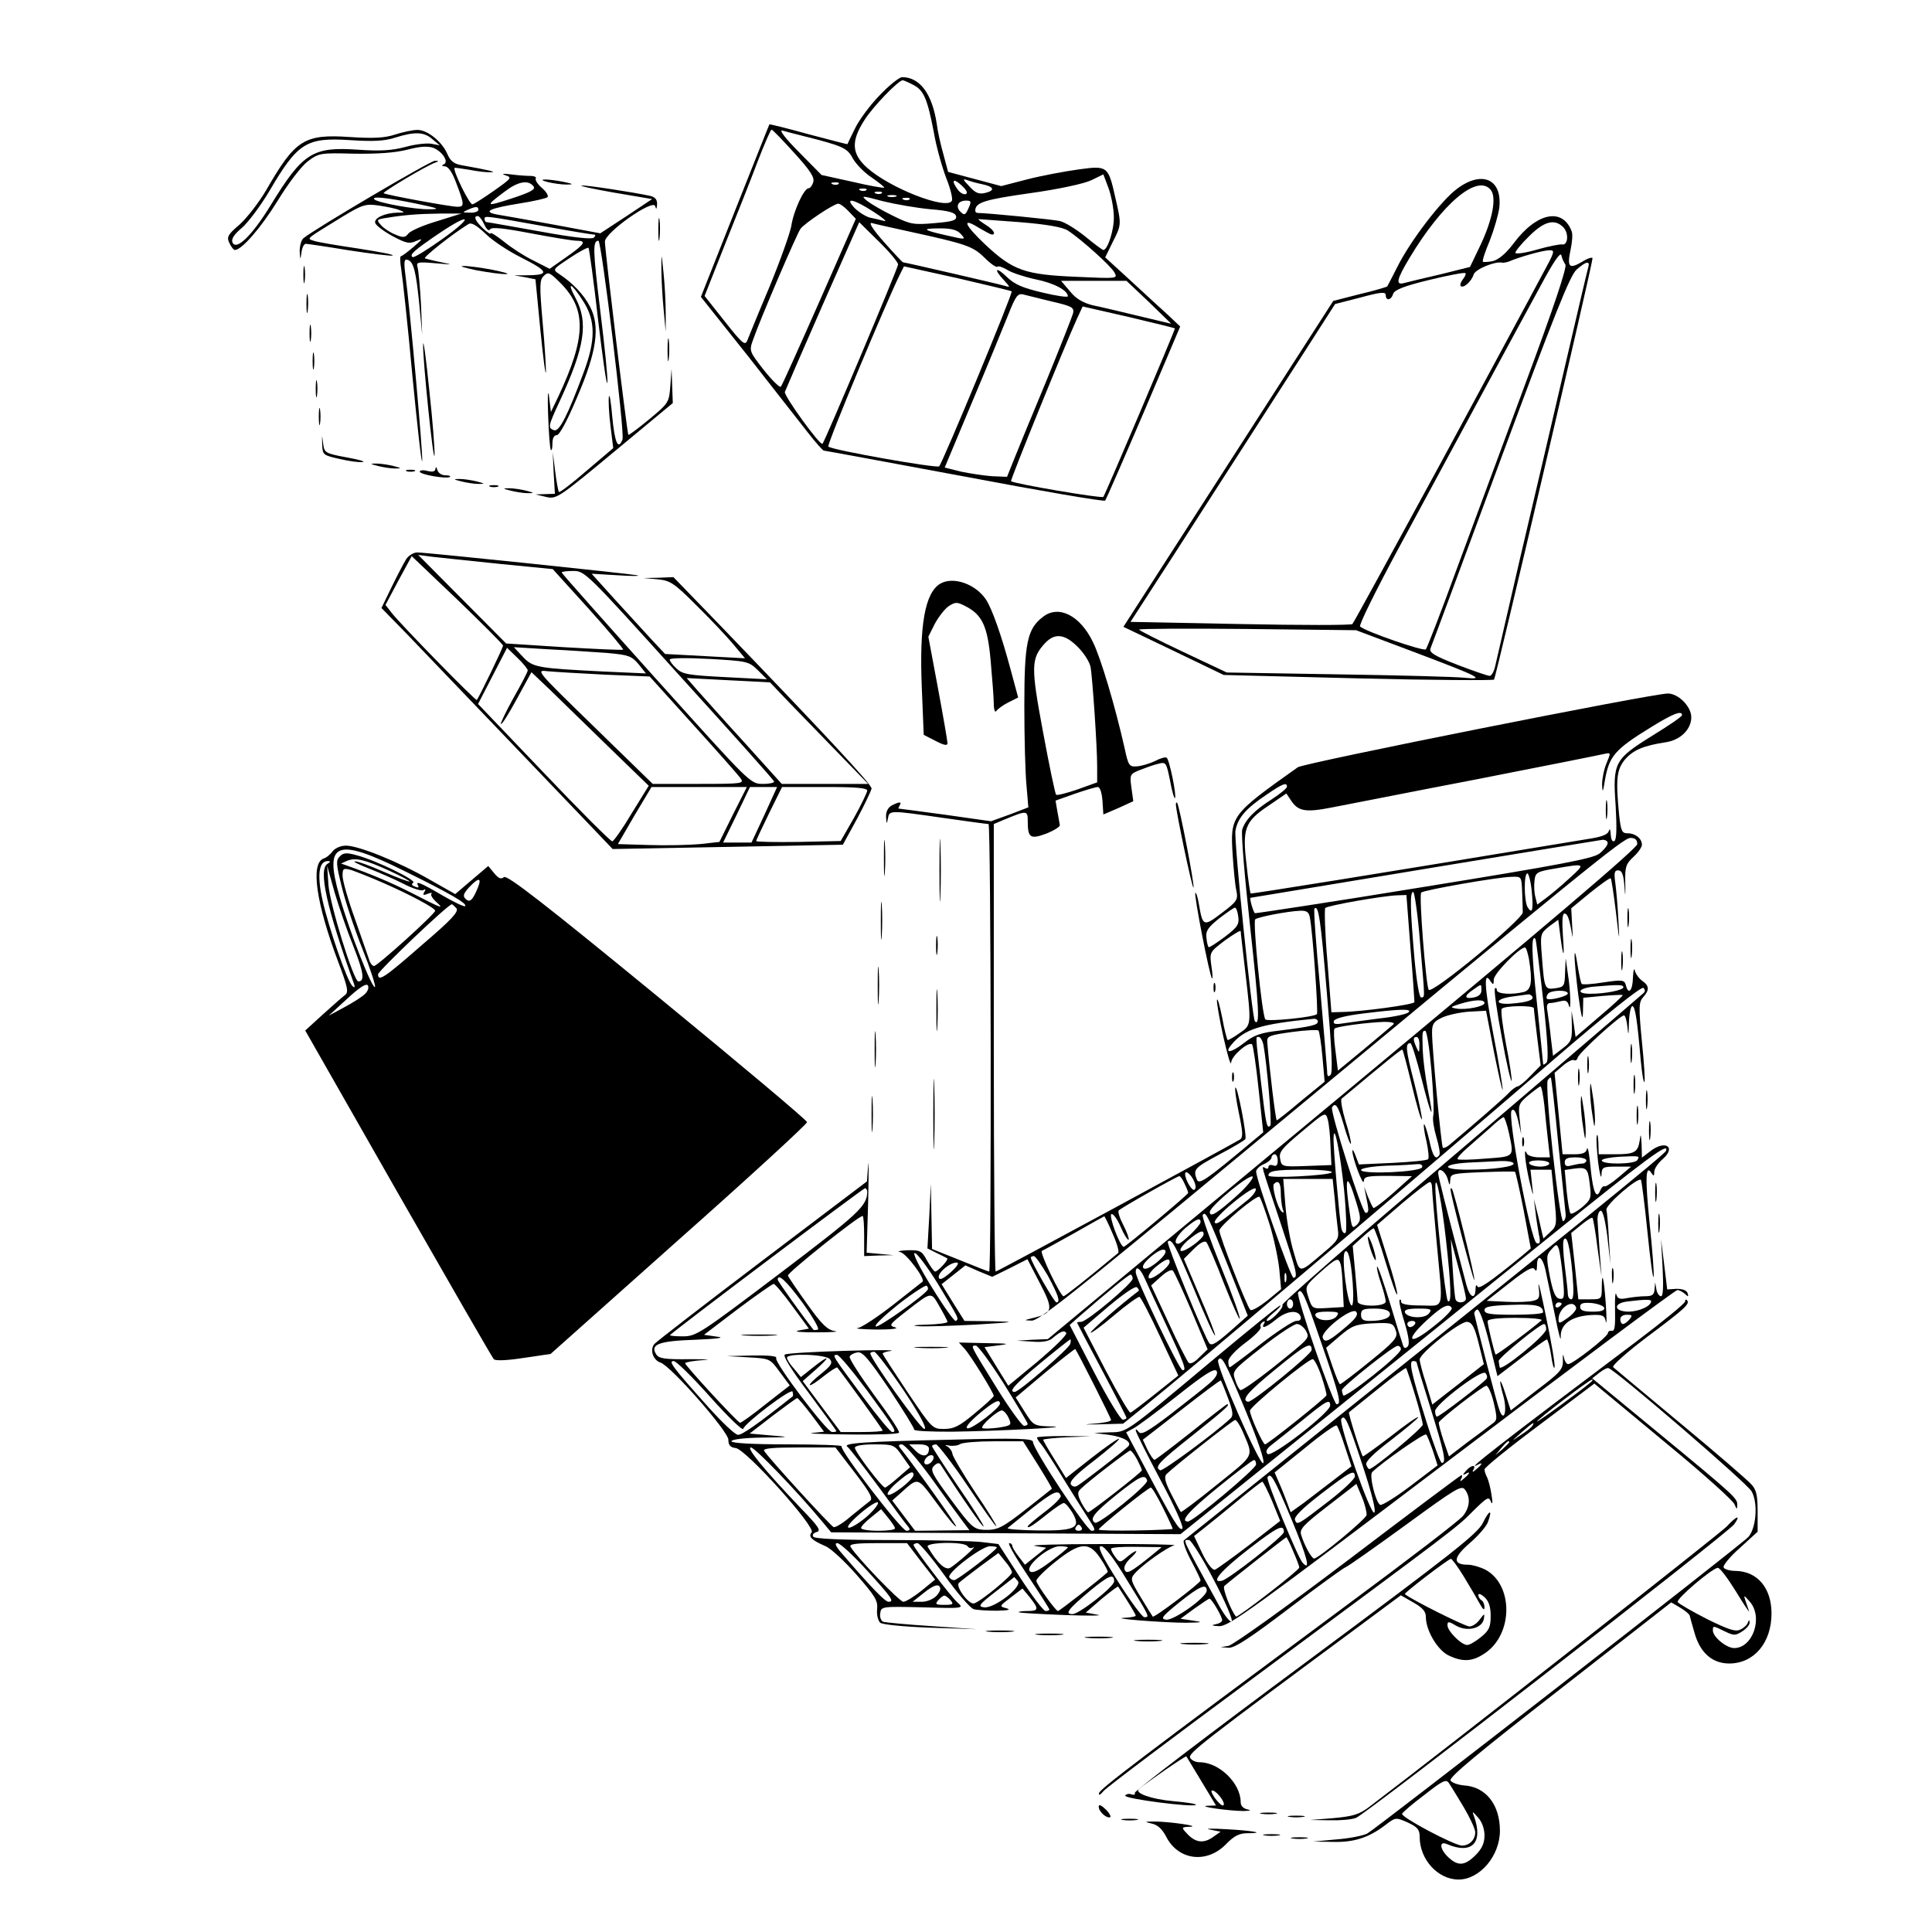<?xml version="1.0" standalone="no"?>
<!DOCTYPE svg PUBLIC "-//W3C//DTD SVG 20010904//EN"
 "http://www.w3.org/TR/2001/REC-SVG-20010904/DTD/svg10.dtd">
<svg version="1.0" xmlns="http://www.w3.org/2000/svg"
 width="626pt" height="626pt" viewBox="0 0 626 626"
 preserveAspectRatio="xMidYMid meet">

<g transform="translate(0,626) scale(0.1,-0.1)"
fill="#000000" stroke="none">
<path d="M2849 5950 c-31 -32 -67 -81 -79 -107 -13 -26 -24 -49 -24 -50 -1 -1
-57 14 -126 32 -68 19 -125 33 -127 32 -1 -1 -51 -128 -112 -281 l-110 -278
152 -191 c83 -106 171 -218 195 -249 25 -32 48 -58 51 -58 3 0 209 -38 456
-84 248 -47 453 -82 456 -78 3 4 59 132 125 286 l118 278 -39 37 c-22 20 -77
70 -122 112 l-82 75 24 49 c29 57 29 57 9 144 -23 103 -25 105 -119 92 -44 -6
-119 -20 -166 -32 l-85 -22 -86 23 -86 23 -15 56 c-9 31 -19 76 -22 101 -15
97 -55 150 -112 150 -9 0 -43 -27 -74 -60z m110 35 c34 -17 46 -45 67 -155 8
-47 27 -113 40 -147 14 -35 22 -68 18 -74 -18 -30 -202 42 -275 108 -50 45
-52 86 -8 154 27 43 110 129 124 129 3 0 19 -7 34 -15z m-386 -220 c52 -57 67
-80 62 -95 -3 -11 -10 -20 -15 -20 -15 0 -49 -74 -56 -122 -4 -23 -36 -113
-71 -198 -36 -85 -68 -164 -72 -174 -7 -17 -17 -8 -73 63 l-65 82 66 167 c37
92 85 213 106 269 22 57 42 103 45 103 3 0 36 -34 73 -75z m27 55 c131 -33
145 -39 163 -73 10 -18 37 -46 61 -62 25 -17 43 -32 41 -33 -2 -2 -48 6 -103
19 l-100 22 -74 75 c-43 43 -65 72 -53 69 11 -3 40 -11 65 -17z m1009 -263 c1
-42 -20 -107 -34 -107 -3 0 -30 20 -59 44 -30 24 -67 47 -83 50 -22 5 -236 26
-265 26 -5 0 -8 3 -8 8 1 26 29 35 177 56 94 13 176 31 199 42 l39 19 17 -45
c9 -25 17 -67 17 -93z m-480 74 c-7 -2 -18 4 -26 15 -22 30 -15 39 13 13 16
-15 21 -25 13 -28z m54 32 c38 -8 42 -20 10 -28 -21 -5 -32 -1 -52 21 -22 23
-23 26 -6 20 11 -4 32 -10 48 -13z m-466 1 c-3 -3 -12 -4 -19 -1 -8 3 -5 6 6
6 11 1 17 -2 13 -5z m90 -20 c-3 -3 -12 -4 -19 -1 -8 3 -5 6 6 6 11 1 17 -2
13 -5z m50 -10 c-3 -3 -12 -4 -19 -1 -8 3 -5 6 6 6 11 1 17 -2 13 -5z m158
-52 c62 -5 80 -11 83 -23 2 -13 -11 -17 -70 -22 -68 -6 -78 -4 -133 23 -33 16
-71 38 -84 48 -23 19 -21 19 50 0 41 -10 110 -22 154 -26z m-112 41 c-7 -2
-19 -2 -25 0 -7 3 -2 5 12 5 14 0 19 -2 13 -5z m44 -9 c-3 -3 -12 -4 -19 -1
-8 3 -5 6 6 6 11 1 17 -2 13 -5z m-117 -40 c30 -19 46 -33 35 -30 -11 3 -32 8
-47 11 -14 4 -36 18 -49 31 -34 36 -4 30 61 -12z m308 11 c-10 -22 -13 -24
-26 -11 -17 17 -8 36 18 36 17 0 18 -3 8 -25z m-388 -10 l23 -24 -118 -268
c-65 -147 -121 -272 -125 -276 -3 -4 -28 20 -55 54 -47 60 -48 62 -35 98 24
69 143 346 154 360 15 19 108 81 122 81 6 0 21 -11 34 -25z m556 -35 c86 -7
137 -16 154 -27 43 -28 140 -115 151 -136 11 -20 9 -20 -122 -14 -168 7 -206
20 -296 104 -69 65 -79 91 -20 54 19 -11 37 -21 41 -21 15 0 4 17 -21 32 -16
10 -25 18 -22 18 3 0 64 -5 135 -10z m-396 -137 c0 -11 -237 -573 -245 -581
-7 -8 -125 155 -122 168 3 8 58 135 123 283 l118 267 63 -62 c35 -34 63 -68
63 -75z m35 107 c188 -41 207 -48 245 -85 20 -20 39 -33 42 -29 4 3 17 -2 31
-10 13 -9 55 -23 92 -31 60 -12 105 -36 105 -55 0 -4 -37 1 -82 12 -64 15 -90
26 -115 50 -37 36 -45 27 -10 -10 21 -23 21 -24 2 -18 -20 6 -323 76 -329 76
-2 0 -30 30 -62 66 -38 43 -51 65 -38 61 10 -3 64 -15 119 -27z m169 -9 c16
-18 15 -18 -46 -4 -80 18 -84 23 -21 23 36 0 55 -5 67 -19z m164 -185 c5 -5
-224 -556 -235 -567 -8 -7 -349 53 -359 64 -6 5 190 474 232 558 l13 26 172
-38 c95 -22 174 -41 177 -43z m445 -35 l72 -70 -105 25 c-58 14 -125 30 -150
35 -31 8 -54 21 -73 45 l-29 34 106 0 106 0 73 -69z m-315 2 c65 -15 73 -19
69 -38 -3 -11 -42 -110 -87 -220 -46 -110 -93 -225 -105 -255 l-22 -55 -49 2
c-27 2 -73 9 -101 15 l-52 13 90 215 c50 118 102 246 117 283 23 58 30 67 47
63 11 -3 53 -13 93 -23z m399 -87 c2 -2 -222 -530 -232 -546 -4 -6 -293 43
-299 51 -3 4 179 451 213 525 l19 41 149 -34 c81 -19 149 -36 150 -37z"/>
<path d="M1280 5824 c-33 -11 -71 -13 -146 -8 -149 10 -177 -8 -272 -173 -23
-39 -61 -88 -85 -110 -39 -33 -43 -41 -34 -60 6 -13 14 -23 18 -23 22 0 84 71
139 160 34 56 77 112 97 127 36 27 40 28 151 25 77 -1 132 3 172 13 41 11 66
12 84 6 30 -12 52 -47 33 -54 -7 -3 -5 -6 5 -6 11 -1 24 -20 37 -56 26 -68 26
-75 3 -75 -23 0 -234 39 -239 44 -4 4 140 90 167 99 13 5 13 6 -1 6 -13 1
-390 -221 -426 -251 -7 -6 -12 -25 -12 -42 2 -30 2 -30 6 -3 2 15 8 27 14 27
5 0 67 -9 139 -21 72 -11 136 -19 142 -17 7 3 -44 12 -113 23 -68 10 -133 21
-143 25 -23 8 -28 3 97 80 63 38 73 40 115 34 26 -4 56 -10 67 -15 18 -7 17
-8 -7 -8 -42 -1 -78 -18 -72 -34 3 -8 28 -27 56 -42 43 -23 54 -26 76 -16 24
10 23 8 -8 -19 -19 -16 -37 -30 -41 -30 -3 0 -3 -19 1 -42 4 -24 21 -178 36
-343 16 -165 30 -290 32 -279 3 20 -39 489 -55 608 -5 39 -3 48 8 44 19 -6 27
-36 38 -148 l9 -95 -4 100 c-3 55 -8 108 -11 119 -5 17 0 18 58 13 57 -5 59
-5 20 3 -25 5 -49 11 -54 13 -8 2 90 80 141 111 10 6 26 -4 56 -32 22 -22 74
-56 114 -76 93 -47 95 -58 12 -58 l-35 0 35 -6 35 -7 16 -165 c9 -91 17 -151
18 -135 0 17 -4 90 -11 163 -10 117 -10 135 4 148 14 14 19 12 53 -22 86 -86
85 -175 -6 -369 l-24 -50 -6 50 c-4 28 -5 1 -3 -59 2 -60 6 -111 9 -114 3 -3
5 7 5 21 0 17 5 27 14 27 9 0 35 49 66 123 64 148 75 229 42 293 -20 39 -56
77 -100 106 -22 15 -22 15 34 52 31 21 58 35 61 33 2 -3 17 -108 31 -234 15
-125 28 -217 30 -203 2 14 -9 119 -23 233 -24 197 -25 227 -6 227 10 0 86
-624 78 -644 -14 -36 -25 -11 -33 72 -4 48 -9 78 -11 67 -2 -12 0 -54 5 -94
l9 -73 -86 -73 c-47 -41 -88 -72 -90 -69 -2 2 -8 32 -12 66 l-8 63 3 -67 4
-68 -32 -1 -31 -1 34 -8 c34 -8 40 -4 223 148 l188 156 -2 55 -2 56 -4 -55
c-4 -54 -5 -56 -69 -109 -35 -29 -66 -52 -67 -50 -4 5 -76 598 -76 626 0 30
157 140 163 115 3 -12 5 -10 6 5 1 16 -6 24 -21 28 -55 12 -205 35 -223 34
-11 -1 36 -11 104 -23 l124 -21 -84 -56 -84 -55 -150 28 c-82 15 -166 30 -185
33 -47 9 -25 20 75 36 44 7 84 16 89 20 4 4 -3 17 -18 30 -14 12 -23 26 -20
31 3 4 -5 8 -18 8 -13 0 -41 2 -63 5 -25 3 -32 2 -17 -3 22 -7 19 -10 -36 -49
-33 -23 -65 -44 -71 -45 -9 -3 -65 111 -58 118 1 1 22 -2 47 -6 25 -5 56 -9
70 -8 22 0 -1 6 -96 23 -23 4 -35 14 -44 35 -17 41 -66 80 -98 79 -15 0 -47
-7 -72 -15z m121 -15 l24 -20 -26 5 c-14 3 -53 -1 -85 -10 -45 -12 -83 -14
-155 -9 -146 10 -178 -10 -282 -180 -60 -98 -112 -149 -124 -120 -4 11 6 26
30 46 20 17 61 71 91 122 91 155 119 172 260 163 75 -5 113 -3 146 8 64 20 94
19 121 -5z m327 -152 c9 -10 -6 -19 -70 -40 -86 -28 -87 -26 -23 22 43 33 76
39 93 18z m-383 -56 c77 -16 84 -19 45 -19 -46 -1 -166 21 -177 32 -11 11 40
6 132 -13z m205 -21 c0 -5 -12 -10 -27 -9 -25 0 -26 1 -8 9 27 12 35 12 35 0z
m-135 -37 c-44 -13 -85 -31 -92 -40 -10 -13 -17 -14 -42 -3 -16 6 -37 20 -46
30 -16 18 -15 19 17 24 54 9 99 13 173 14 l70 0 -80 -25z m154 -10 c7 -16 15
-23 19 -16 5 8 43 4 132 -13 69 -13 135 -24 148 -24 34 0 27 -11 -33 -53 l-54
-38 -53 27 c-29 14 -72 42 -95 61 -24 19 -43 31 -43 27 0 -4 -11 3 -25 16 -25
24 -32 40 -17 40 5 0 14 -12 21 -27z m205 -8 c77 -14 144 -25 150 -25 6 0 7
-3 0 -10 -6 -6 -66 0 -174 20 -91 16 -168 30 -172 30 -5 0 -8 5 -8 10 0 12 -3
12 204 -25z m-340 -39 c-49 -35 -93 -62 -97 -59 -12 7 5 22 86 77 104 70 113
55 11 -18z m457 -204 c39 -62 39 -125 0 -229 -52 -140 -79 -193 -96 -187 -20
8 -20 11 19 95 81 175 93 254 51 333 -31 58 -13 50 26 -12z"/>
<path d="M1775 5670 c17 -4 44 -8 60 -8 25 0 24 2 -10 9 -51 10 -92 10 -50 -1z"/>
<path d="M4722 5649 c-51 -37 -152 -169 -194 -253 -17 -33 -32 -63 -33 -64 -2
-2 -42 -14 -89 -25 l-86 -22 -340 -528 -340 -528 163 -78 162 -78 435 -11
c239 -6 438 -7 441 -4 6 7 320 1349 319 1365 0 5 -16 0 -35 -12 -41 -24 -48
-16 -36 40 5 23 7 49 4 58 -29 80 -114 63 -189 -38 -25 -33 -48 -52 -67 -57
-15 -3 -30 -4 -32 -2 -3 2 7 33 22 68 14 36 28 84 31 107 10 92 -55 122 -136
62z m108 -4 c20 -24 6 -96 -32 -177 l-35 -73 -96 -24 c-53 -12 -106 -25 -117
-28 -29 -8 -25 11 17 81 107 178 220 273 263 221z m235 -121 c19 -19 16 -60
-4 -56 -7 1 -44 -6 -82 -17 -38 -11 -69 -15 -69 -10 0 5 20 30 45 54 48 48 82
57 110 29z m-69 -156 c-24 -46 -171 -317 -325 -603 -155 -285 -285 -523 -289
-527 -4 -4 -167 -4 -363 0 l-356 7 139 215 c76 118 183 285 238 370 55 85 141
220 193 300 l93 145 82 21 c66 18 82 19 82 8 0 -20 18 -17 24 4 5 13 35 25
117 45 62 15 114 25 117 22 3 -2 -1 -11 -8 -20 -7 -9 -10 -18 -7 -22 9 -8 35
15 42 38 6 17 69 43 92 38 4 -1 15 1 23 4 32 14 106 35 128 36 22 1 21 -2 -22
-81z m76 35 c6 -8 -35 -132 -131 -390 -77 -208 -179 -484 -227 -613 -47 -129
-90 -239 -94 -244 -8 -7 -194 57 -213 74 -5 4 52 119 126 256 74 137 194 359
267 494 73 135 160 296 194 358 38 71 62 107 65 95 2 -10 8 -23 13 -30z m74
-10 c-3 -10 -37 -155 -76 -323 -39 -168 -104 -447 -145 -620 -40 -173 -76
-330 -80 -347 -4 -18 -12 -33 -18 -33 -6 0 -53 16 -105 36 -75 29 -92 40 -87
53 4 9 106 284 227 611 175 472 226 600 247 617 31 27 44 29 37 6z m-566
-1245 c217 -82 234 -91 165 -84 -27 3 -212 8 -410 11 l-360 6 -142 67 c-78 37
-142 69 -142 72 -1 3 157 4 351 2 l352 -4 186 -70z"/>
<path d="M2133 5515 c0 -33 2 -45 4 -27 2 18 2 45 0 60 -2 15 -4 0 -4 -33z"/>
<path d="M2143 5390 c0 -30 3 -89 7 -130 l7 -75 0 60 c0 33 -3 92 -7 130 -7
68 -7 68 -7 15z"/>
<path d="M983 5370 c0 -25 2 -35 4 -22 2 12 2 32 0 45 -2 12 -4 2 -4 -23z"/>
<path d="M1545 5384 c39 -7 81 -13 95 -12 14 0 -6 6 -45 14 -38 7 -81 13 -95
12 -14 0 7 -6 45 -14z"/>
<path d="M993 5275 c0 -27 2 -38 4 -22 2 15 2 37 0 50 -2 12 -4 0 -4 -28z"/>
<path d="M1003 5180 c0 -25 2 -35 4 -22 2 12 2 32 0 45 -2 12 -4 2 -4 -23z"/>
<path d="M2163 5125 c0 -33 2 -45 4 -27 2 18 2 45 0 60 -2 15 -4 0 -4 -33z"/>
<path d="M1371 5145 c-2 -45 34 -395 37 -360 1 17 -6 111 -17 210 -10 99 -19
167 -20 150z"/>
<path d="M1013 5090 c0 -25 2 -35 4 -22 2 12 2 32 0 45 -2 12 -4 2 -4 -23z"/>
<path d="M1023 5000 c0 -25 2 -35 4 -22 2 12 2 32 0 45 -2 12 -4 2 -4 -23z"/>
<path d="M1033 4910 c0 -25 2 -35 4 -22 2 12 2 32 0 45 -2 12 -4 2 -4 -23z"/>
<path d="M1044 4820 c1 -34 3 -35 56 -47 30 -7 64 -12 75 -10 11 1 -12 8 -52
15 -70 13 -72 15 -76 45 -4 31 -4 30 -3 -3z"/>
<path d="M1225 4750 c17 -4 41 -8 55 -8 22 0 22 1 -5 8 -16 4 -41 8 -55 8 -22
0 -22 -1 5 -8z"/>
<path d="M1411 4741 c-1 -9 -9 -11 -26 -7 -14 4 -25 2 -25 -2 0 -10 90 -25 98
-17 3 3 -4 5 -16 5 -11 0 -23 8 -25 18 -3 9 -5 11 -6 3z"/>
<path d="M1318 4733 c6 -2 18 -2 25 0 6 3 1 5 -13 5 -14 0 -19 -2 -12 -5z"/>
<path d="M1495 4700 c17 -4 41 -8 55 -8 22 0 22 1 -5 8 -16 4 -41 8 -55 8 -22
0 -22 -1 5 -8z"/>
<path d="M1588 4683 c6 -2 18 -2 25 0 6 3 1 5 -13 5 -14 0 -19 -2 -12 -5z"/>
<path d="M1655 4670 c17 -4 41 -8 55 -8 22 0 22 1 -5 8 -16 4 -41 8 -55 8 -22
0 -22 -1 5 -8z"/>
<path d="M1316 4448 c-8 -13 -29 -53 -47 -90 l-33 -68 85 -87 c90 -94 505
-527 604 -631 l60 -63 373 7 373 7 46 84 c25 47 46 91 47 98 1 13 -154 179
-490 528 l-152 157 -49 -2 -48 -1 45 -4 c41 -4 53 -11 123 -81 43 -42 97 -99
120 -126 l41 -49 -129 7 -130 7 -45 48 c-25 27 -78 85 -119 130 l-74 82 84 -5
c46 -3 75 -3 64 0 -25 5 -684 74 -713 74 -12 0 -28 -10 -36 -22z m314 -280 c0
-7 -78 -168 -85 -176 -4 -4 -245 243 -275 281 l-21 27 42 79 43 79 148 -141
c81 -78 148 -145 148 -149z m-12 265 l173 -17 116 -128 c64 -71 114 -131 112
-133 -3 -2 -89 2 -192 8 l-187 12 -143 144 -142 143 45 -6 c25 -3 123 -13 218
-23z m582 -360 c168 -185 307 -340 308 -345 2 -4 -14 -8 -36 -8 -41 0 -41 1
-346 340 -168 187 -306 342 -306 345 0 3 17 5 38 5 37 0 44 -7 342 -337z
m-490 15 c0 -5 -21 -45 -46 -89 -25 -45 -43 -83 -41 -85 3 -3 26 34 52 82 l47
86 61 -58 c34 -33 119 -116 190 -185 l129 -125 -55 -89 c-29 -49 -58 -90 -63
-91 -5 -1 -105 99 -222 222 l-213 223 47 91 47 91 33 -32 c19 -18 34 -37 34
-41z m260 56 c67 -6 77 -10 99 -36 l24 -30 -134 6 c-219 11 -232 13 -265 48
l-29 31 115 -7 c63 -3 149 -9 190 -12z m485 -55 l30 -30 -135 7 c-116 6 -138
9 -157 27 -13 11 -23 25 -23 30 0 5 53 6 128 2 123 -7 128 -8 157 -36z m-495
-15 l145 -6 140 -155 c77 -85 146 -163 154 -174 13 -18 9 -19 -135 -19 l-149
0 -190 185 c-189 184 -190 185 -150 180 22 -2 105 -7 185 -11z m594 -87 c33
-34 105 -108 159 -164 l100 -103 -140 0 -140 0 -120 133 c-66 72 -135 150
-154 171 l-34 39 135 -7 135 -7 59 -62z m-179 -366 l-44 -89 -63 -7 c-35 -3
-109 -5 -165 -3 l-101 3 54 93 55 92 154 0 155 0 -45 -89z m102 -1 l-42 -90
-46 0 -46 0 44 90 43 90 44 0 44 0 -41 -90z m333 78 c-1 -7 -20 -47 -43 -88
l-43 -75 -137 -3 c-75 -1 -137 0 -137 3 0 2 19 43 42 90 l42 85 138 0 c104 0
138 -3 138 -12z"/>
<path d="M3047 4369 c-50 -29 -69 -135 -60 -342 l6 -148 39 -20 c27 -14 38
-16 38 -7 0 7 -14 88 -31 179 l-31 166 21 42 c12 22 32 48 45 57 22 14 27 14
54 0 55 -28 72 -65 82 -178 5 -57 10 -119 10 -138 0 -19 4 -30 8 -24 4 6 21
19 39 28 l32 16 -24 89 c-30 112 -60 197 -80 228 -34 51 -106 76 -148 52z"/>
<path d="M3379 4261 c-51 -39 -60 -85 -60 -289 0 -102 3 -217 7 -257 l6 -71
-60 -23 -61 -22 -148 21 c-81 11 -149 20 -151 20 -2 0 0 5 3 10 8 13 -1 13
-26 0 -12 -7 -19 -20 -18 -38 2 -23 2 -24 6 -4 5 27 4 27 178 2 77 -11 143
-20 148 -20 8 0 10 -1450 2 -1450 -3 0 -46 17 -95 37 l-90 36 -2 106 -2 106
-5 -105 -6 -105 30 -15 c17 -8 32 -16 34 -17 6 -4 -30 -43 -39 -43 -4 0 -15
16 -26 35 -17 32 -22 35 -64 34 -25 -1 -35 -4 -23 -6 20 -4 83 -89 72 -96 -2
-2 -45 -35 -94 -74 -50 -39 -101 -73 -115 -76 -14 -2 13 -4 60 -5 47 0 74 3
61 7 -22 6 -20 9 35 52 84 65 80 65 108 16 14 -24 26 -47 26 -50 0 -4 -30 -8
-67 -9 -41 -1 -52 -3 -28 -5 22 -2 105 1 185 5 130 8 136 9 55 11 l-90 1 -37
59 -37 60 38 30 39 31 43 -19 44 -18 57 28 57 29 40 -77 c45 -86 43 -98 -20
-113 -32 -8 -33 -8 -6 -9 22 -1 137 90 615 486 1194 990 1302 1078 1325 1078
15 0 22 -6 22 -20 0 -13 -283 -254 -955 -812 l-955 -792 -50 -2 -50 -3 49 -3
c32 -3 54 1 65 10 27 23 39 28 46 18 3 -6 -38 -46 -91 -91 l-97 -80 -39 63
-38 62 47 6 c38 5 29 6 -41 7 l-89 2 20 -22 c20 -23 93 -141 93 -151 0 -3 -27
-28 -61 -56 -50 -42 -68 -51 -100 -51 -38 0 -39 1 -119 120 -44 66 -80 121
-80 124 0 3 12 7 28 9 15 3 -54 3 -153 0 -99 -3 -185 -8 -192 -12 -7 -4 20
-48 78 -125 49 -66 89 -121 89 -123 0 -2 -6 -3 -14 -3 -17 0 -189 227 -181
240 4 6 -25 9 -77 8 l-83 -2 70 -4 c70 -4 70 -4 102 -48 l32 -43 -77 -60 c-42
-34 -80 -61 -84 -61 -7 0 -178 185 -178 193 0 3 26 8 58 10 31 2 12 3 -42 3
-83 -1 -101 2 -110 16 -20 32 8 43 127 47 75 3 98 7 70 10 l-42 6 109 83 c60
45 113 82 117 82 5 -1 32 -33 61 -73 l53 -72 -33 -6 c-19 -4 6 -6 57 -6 50 0
77 2 60 4 -24 4 -42 21 -89 87 -33 46 -61 87 -63 93 -3 8 228 193 242 193 3 0
5 -29 5 -65 l0 -65 48 2 47 1 -43 4 -44 4 5 167 c2 92 2 144 0 116 l-4 -52
-338 -256 c-186 -141 -344 -263 -351 -271 -15 -19 -4 -52 20 -60 33 -10 220
-223 220 -250 0 -17 6 -25 24 -27 33 -4 260 -256 246 -273 -12 -14 -1 -25 45
-45 17 -7 62 -49 100 -92 60 -69 70 -84 67 -112 -2 -18 3 -37 10 -44 8 -6 77
-13 163 -16 l150 -5 -145 10 c-80 5 -151 12 -158 14 -7 3 -12 15 -10 27 3 23
4 23 138 20 131 -4 134 -3 113 15 -22 19 -143 178 -143 187 0 3 6 6 13 6 6 0
46 -47 87 -104 41 -57 84 -107 95 -110 11 -3 45 -5 75 -5 37 1 47 3 31 8 -24
6 -23 7 14 35 l38 29 24 -29 c30 -38 29 -44 -9 -44 -17 0 -29 -2 -27 -4 2 -2
69 -6 149 -9 80 -3 128 -2 106 1 l-38 7 51 44 c29 24 53 42 54 40 36 -55 57
-90 57 -94 0 -3 -17 -6 -37 -7 -52 -2 128 -16 202 -16 52 1 55 2 20 7 l-40 6
45 33 c24 17 46 32 49 32 7 0 41 -58 41 -70 0 -5 -10 -11 -22 -13 -15 -3 -11
-5 12 -6 32 -1 107 54 754 544 396 300 724 545 731 545 6 0 17 -6 24 -12 11
-11 13 -10 9 2 -3 9 -16 14 -36 14 l-30 -2 -10 82 -10 81 5 -92 c3 -61 2 -93
-5 -93 -6 0 -13 10 -15 22 l-4 23 -2 -22 c-1 -18 -7 -23 -30 -23 -16 0 -42 -3
-59 -6 -24 -5 -31 -2 -35 12 -3 11 -5 -12 -4 -51 1 -51 -1 -69 -10 -67 -7 1
-13 -2 -13 -7 0 -12 -114 -101 -129 -101 -5 0 -12 10 -14 23 -2 12 -4 8 -3
-10 1 -29 -7 -39 -84 -97 l-85 -66 -17 53 c-18 58 -24 53 -7 -6 13 -47 3 -87
-12 -48 -8 19 -73 272 -82 314 -1 5 3 11 9 14 7 2 22 -38 39 -106 l27 -110 77
59 c42 33 80 60 83 60 3 0 10 -24 14 -52 4 -29 9 -46 11 -38 2 8 -10 80 -27
160 -16 80 -27 126 -25 103 5 -38 3 -43 -18 -48 -12 -3 -51 -5 -86 -3 l-64 3
74 58 c53 42 75 54 81 45 5 -9 8 -6 8 9 0 44 19 32 29 -19 6 -29 20 -96 31
-148 10 -52 18 -80 17 -62 -2 41 34 67 97 71 39 2 45 -1 49 -21 3 -13 3 13 0
57 -6 84 -13 113 -13 52 0 -36 -1 -37 -38 -37 l-38 0 -11 107 -12 108 32 26
c18 15 34 25 37 23 2 -3 10 -46 16 -97 l13 -92 -6 80 c-3 44 -6 91 -7 104 0
13 4 26 10 28 7 2 15 -29 22 -84 l10 -88 -5 80 c-2 44 -6 87 -8 95 -4 15 102
107 112 97 2 -3 12 -79 21 -169 9 -90 18 -155 20 -145 2 9 -4 87 -13 173 -15
148 -13 193 6 163 7 -11 9 -10 9 4 0 10 12 28 27 41 46 40 8 64 -41 25 l-26
-20 -1 43 c-2 34 -3 37 -6 13 -6 -39 -17 -45 -80 -45 l-53 0 -1 38 c-1 20 -3
30 -5 22 -3 -8 0 -46 4 -85 5 -38 10 -58 11 -42 1 25 4 27 49 27 l47 0 -40
-34 c-22 -19 -43 -32 -46 -30 -4 2 -9 -3 -13 -11 -13 -34 -24 -10 -32 68 -4
45 -9 74 -12 65 -2 -13 -13 -18 -41 -18 l-38 0 -13 132 -13 132 27 23 c15 13
31 21 36 18 5 -3 10 1 12 8 3 15 137 137 150 137 4 0 9 -17 11 -37 3 -31 4
-29 5 15 1 28 6 52 11 52 9 0 16 -45 27 -173 4 -43 9 -75 12 -73 3 3 -1 62 -8
131 -11 113 -10 128 4 144 21 23 20 37 -3 53 -10 7 -21 22 -24 33 -2 11 -5 1
-6 -22 -1 -44 -15 -58 -23 -25 -5 17 -11 18 -72 9 -36 -6 -68 -8 -71 -5 -3 3
-9 32 -14 64 -5 32 -9 46 -9 29 -1 -16 5 -75 12 -130 10 -71 14 -87 15 -54 l1
46 62 6 c35 3 64 4 66 3 1 -2 -32 -33 -75 -69 l-78 -67 -6 43 -7 42 1 -49 c1
-44 -2 -52 -30 -73 l-31 -24 -7 58 c-3 32 -9 70 -11 86 -4 18 -1 27 8 27 7 0
23 3 35 6 15 4 22 1 26 -13 8 -30 6 48 -3 102 l-7 50 -2 -46 c-1 -44 -3 -47
-31 -51 -35 -5 -36 -3 -44 102 -6 74 -5 75 23 98 l30 22 6 -47 c10 -80 15 -82
9 -5 -3 46 -2 72 5 72 10 0 16 -16 25 -70 2 -14 2 0 0 31 l-3 56 62 51 c34 27
64 49 66 46 2 -2 10 -52 17 -111 11 -96 12 -99 8 -28 -2 44 -7 99 -10 123 -5
34 -3 42 9 42 12 0 17 -13 20 -47 3 -43 4 -42 3 9 -1 49 2 59 27 82 15 14 27
31 27 39 0 20 -21 37 -46 37 -19 0 -22 7 -28 61 -11 114 -8 145 19 178 27 31
60 45 132 56 48 7 83 42 83 81 0 35 -42 77 -76 77 -55 -1 -1179 -225 -1199
-239 -217 -154 -219 -157 -211 -284 3 -47 8 -99 12 -116 6 -29 2 -35 -47 -72
-59 -45 -62 -44 -74 26 -4 24 -9 41 -12 39 -5 -6 46 -269 54 -277 3 -3 2 15
-2 40 -6 45 -6 45 44 83 28 20 51 34 51 30 0 -5 7 -64 15 -133 20 -172 20
-171 -18 -197 -18 -13 -36 -23 -39 -23 -2 0 -11 33 -18 73 -8 39 -15 65 -17
57 -1 -8 8 -62 21 -120 13 -58 24 -95 25 -83 1 22 57 70 68 59 3 -3 13 -68 21
-145 l15 -140 -29 -24 c-154 -129 -179 -147 -186 -129 -13 33 -8 38 72 81 44
23 82 46 85 50 6 10 -26 174 -32 167 -3 -2 2 -39 11 -82 13 -62 14 -79 4 -86
-31 -19 -786 -428 -792 -428 -3 0 -6 326 -6 725 l0 725 33 14 c75 31 77 31 77
-6 0 -53 9 -58 60 -39 25 10 44 22 44 27 -1 5 -4 25 -8 45 l-6 35 62 22 c35
12 68 22 75 22 7 0 13 -18 15 -44 l3 -45 49 21 48 22 -6 43 c-6 43 -5 45 27
58 18 7 45 17 59 20 26 7 27 5 39 -54 6 -34 14 -60 16 -57 6 6 -18 126 -27
131 -4 3 -21 -2 -38 -11 -17 -8 -43 -16 -58 -17 -25 -2 -28 2 -40 58 -31 138
-78 295 -103 345 -42 87 -112 121 -162 81z m113 -97 c20 -20 39 -49 42 -67 6
-39 21 -253 21 -322 l0 -50 -64 -23 c-35 -12 -66 -20 -69 -17 -3 2 -22 93 -42
201 -40 214 -40 240 6 290 32 34 64 30 106 -12z m1958 -221 c0 -5 -43 -34 -95
-66 -124 -77 -130 -87 -120 -228 4 -73 3 -109 -4 -114 -7 -4 -11 5 -12 22 -1
15 -3 20 -6 11 -3 -12 -23 -20 -71 -27 -701 -116 -1088 -178 -1090 -176 -1 1
-8 43 -13 94 -14 116 -6 139 72 191 l57 39 16 -24 c23 -34 47 -38 133 -21 43
8 254 50 468 91 215 42 400 79 412 82 23 5 23 5 8 -31 -8 -19 -14 -50 -14 -68
1 -28 3 -26 9 13 14 79 31 100 150 173 71 44 100 55 100 39z m-1280 -232 c0
-5 -22 -23 -48 -40 -57 -36 -87 -67 -97 -99 -4 -13 8 -156 26 -318 28 -255 32
-322 15 -303 -9 10 -68 585 -63 617 7 41 33 72 102 118 51 35 65 40 65 25z
m1039 -183 c0 -7 -12 -22 -27 -34 -22 -16 -125 -36 -570 -108 -299 -49 -545
-86 -546 -85 -6 6 -18 49 -14 50 101 17 1129 187 1141 188 9 0 17 -5 16 -11z
m-124 -114 c-27 -25 -62 -54 -77 -65 l-27 -20 -6 24 c-4 14 -5 38 -3 53 3 27
7 30 68 40 98 17 99 17 45 -32z m-122 -41 c6 -60 2 -77 -13 -53 -12 19 -13
110 -1 110 4 0 11 -26 14 -57z m-31 -3 c1 -27 2 -57 2 -66 1 -22 -296 -268
-305 -251 -9 18 -32 307 -24 315 8 8 246 50 293 51 32 1 32 1 34 -49z m-331
-162 c17 -195 16 -177 4 -180 -6 -2 -15 51 -22 127 -14 162 -15 215 -4 215 4
0 15 -73 22 -162z m-31 -18 c8 -93 13 -173 13 -177 -1 -8 -170 -31 -234 -32
l-35 -1 -13 165 c-8 91 -10 169 -7 173 8 8 184 39 232 41 l31 1 13 -170z
m-558 101 c4 -26 -2 -35 -44 -67 -27 -20 -50 -35 -52 -33 -2 2 -6 16 -7 31 -3
21 5 33 41 62 25 19 48 35 51 35 4 1 9 -12 11 -28z m287 -245 c16 -185 20
-261 12 -269 -8 -8 -11 -4 -11 14 -1 13 -11 136 -23 272 -13 136 -21 250 -18
253 13 13 20 -32 40 -270z m-55 242 c9 -41 28 -309 23 -314 -10 -10 -160 -25
-167 -17 -11 12 -41 316 -33 324 9 8 103 26 145 28 21 1 29 -4 32 -21z m756
-267 c15 -136 18 -197 11 -204 -6 -6 -11 -8 -11 -5 0 3 -9 92 -20 197 -18 165
-19 224 -5 209 2 -2 13 -91 25 -197z m-46 132 c12 -74 8 -100 -16 -107 -38
-10 -88 -7 -88 6 0 6 -3 9 -6 5 -4 -3 6 -74 22 -158 15 -84 30 -147 32 -141 1
5 -6 58 -18 117 -11 59 -18 111 -14 116 6 11 104 12 104 2 0 -5 5 -48 11 -97
l11 -88 -33 -34 c-18 -19 -37 -34 -41 -34 -5 0 -19 -10 -31 -23 -18 -19 -124
-111 -190 -166 -9 -8 -19 -12 -22 -10 -5 6 -35 322 -35 373 0 28 5 36 33 49
17 8 57 17 87 19 l55 3 26 -135 c15 -74 27 -128 28 -120 0 8 -13 90 -31 182
-29 154 -31 205 -8 168 8 -12 10 -11 10 6 0 19 82 103 101 104 4 0 9 -17 13
-37z m-154 -102 c0 -12 -9 -20 -25 -23 -31 -6 -32 5 -2 25 28 20 27 20 27 -2z
m460 10 c0 -9 -58 -21 -107 -21 -48 0 -40 18 10 23 82 7 97 7 97 -2z m65 -19
c-51 -45 -514 -441 -808 -691 -202 -172 -365 -316 -362 -319 7 -7 -35 -52 -49
-52 -6 1 3 12 19 25 17 14 27 25 23 25 -4 0 -103 -80 -220 -178 -288 -241
-276 -232 -334 -233 l-49 -2 47 -6 c51 -7 79 -25 62 -39 -19 -18 -150 -119
-163 -126 -8 -5 -16 -3 -21 4 -6 10 17 33 76 78 46 36 82 67 80 70 -3 2 -42
-25 -88 -61 l-84 -66 -37 60 c-20 32 -37 61 -37 64 0 2 35 6 78 8 l77 3 -87 1
c-49 0 -88 -2 -88 -5 0 -3 6 -13 13 -21 8 -9 43 -63 78 -121 36 -58 73 -117
83 -132 15 -24 16 -28 3 -28 -15 0 -190 264 -190 288 0 11 -49 13 -271 7 -275
-6 -348 -11 -330 -23 6 -4 50 -61 99 -127 48 -66 92 -126 98 -132 7 -9 5 -13
-6 -13 -16 0 -219 264 -210 274 4 3 -75 6 -175 6 -115 0 -182 4 -182 10 0 6
40 11 98 12 94 1 95 2 29 7 l-68 6 75 58 c41 31 77 57 79 57 3 0 23 -24 46
-54 l41 -55 -38 -4 c-20 -2 34 -4 120 -5 86 -1 159 1 161 6 3 4 -33 58 -80
121 -46 63 -82 119 -80 125 2 6 13 12 25 14 17 3 36 -20 104 -120 45 -68 81
-126 80 -130 -1 -5 53 -7 120 -7 151 2 405 15 325 17 -57 2 -58 2 -87 48 l-29
46 95 80 c53 44 97 78 98 77 9 -12 116 -224 116 -230 0 -5 -26 -10 -57 -12
-37 -3 -29 -3 19 -2 l77 2 73 59 c143 115 796 668 1318 1117 174 150 289 242
295 236 6 -6 6 -12 0 -17z m-245 -1 c0 -9 -60 -24 -68 -17 -2 3 -1 9 3 15 7
13 65 15 65 2z m-115 -10 c6 -11 -16 -19 -70 -23 -55 -4 -51 16 5 23 25 3 48
7 52 7 4 1 9 -2 13 -7z m-155 -21 c0 -11 -59 -23 -91 -18 -22 4 -20 5 11 15
45 14 80 16 80 3z m-246 -30 c-6 -6 -48 -15 -95 -20 -46 -6 -99 -13 -118 -16
-25 -4 -32 -2 -29 8 3 8 37 17 94 24 121 15 160 16 148 4z m-294 -30 c0 -11
-19 -16 -122 -29 -64 -7 -85 -15 -118 -41 -41 -32 -65 -35 -40 -5 42 51 94 67
268 84 6 0 12 -3 12 -9z m245 -9 c-6 -5 -48 -41 -95 -80 l-85 -70 -8 65 c-5
36 -6 68 -3 71 6 7 105 20 161 22 23 0 35 -3 30 -8z m-230 -106 l7 -80 -76
-62 c-41 -35 -77 -63 -79 -63 -4 0 -25 177 -31 255 -1 18 8 21 79 31 44 6 83
8 87 5 3 -3 9 -42 13 -86z m353 -43 c6 -70 9 -136 6 -147 -3 -11 2 -42 10 -69
8 -27 13 -53 10 -58 -12 -19 -22 -5 -33 48 -7 30 -15 54 -17 51 -2 -2 1 -27 8
-55 6 -29 9 -55 5 -58 -3 -4 -55 -9 -115 -12 l-109 -5 -11 29 c-6 16 -10 22
-10 14 0 -23 36 -118 37 -97 1 15 11 17 79 17 l77 -1 -60 -54 c-33 -29 -62
-51 -65 -49 -3 3 -11 20 -18 37 l-12 32 6 -30 c10 -47 10 -54 -1 -55 -11 -2
-116 330 -109 342 11 18 20 5 38 -57 10 -36 21 -64 23 -61 2 2 -5 35 -17 72
-11 37 -17 70 -13 74 146 122 195 162 197 159 2 -2 16 -55 31 -117 15 -62 29
-111 32 -109 2 3 -9 57 -25 120 -28 108 -29 127 -12 127 4 0 20 -52 36 -115
32 -127 43 -146 20 -34 -8 41 -15 97 -16 124 -2 62 -2 65 8 65 5 0 14 -58 20
-128z m-544 81 c11 -61 28 -254 22 -260 -11 -12 -14 1 -30 139 -19 162 -18
148 -7 148 5 0 12 -12 15 -27z m505 0 c0 -25 -1 -26 -9 -8 -12 27 -12 35 0 35
6 0 10 -12 9 -27z m450 -318 c12 -115 23 -219 24 -229 1 -11 -3 -21 -8 -23
-12 -4 -61 440 -50 457 4 6 8 10 10 8 2 -2 13 -97 24 -213z m-45 123 c3 -35 9
-87 12 -115 l6 -53 -35 0 c-19 0 -38 6 -40 13 -11 26 -5 -31 8 -88 14 -56 14
-57 9 -12 l-5 47 34 0 34 0 9 -90 c9 -87 9 -92 -13 -112 l-22 -21 -6 24 c-3
13 -9 42 -15 64 l-10 40 5 -40 c2 -22 8 -55 11 -74 6 -26 4 -33 -7 -29 -19 6
-96 415 -81 430 7 7 14 -3 21 -33 l10 -44 -5 49 c-5 45 -4 50 28 77 18 15 36
28 39 29 4 0 9 -28 13 -62z m-693 -131 l3 -62 -81 -3 c-79 -3 -81 -2 -85 23
-5 22 5 34 71 89 75 63 76 64 83 39 4 -13 8 -52 9 -86z m578 43 c17 -80 20
-77 -75 -84 -47 -4 -88 -5 -91 -2 -3 3 12 20 33 38 21 18 54 48 74 65 19 18
38 33 42 33 3 0 11 -23 17 -50z m-534 -185 c7 -71 9 -134 5 -139 -5 -5 -11 2
-14 15 -6 31 -27 268 -25 294 2 48 21 -48 34 -170z m1043 126 c-3 -11 -338
-282 -1058 -858 -272 -218 -499 -400 -504 -404 -4 -4 6 -33 23 -65 17 -32 31
-61 31 -65 0 -8 -150 -122 -155 -117 -1 1 -19 30 -39 63 -34 56 -34 60 -18 78
25 28 104 84 127 90 11 2 -95 5 -235 4 -140 0 -238 -3 -217 -6 l37 -6 -34 -27
-35 -28 -20 26 c-12 15 -21 31 -21 35 0 5 -5 9 -10 9 -6 0 21 -47 60 -105 38
-57 70 -107 70 -110 0 -3 -6 -5 -12 -5 -7 0 -44 49 -83 109 l-70 108 -50 6
c-27 4 -161 7 -297 7 -164 0 -249 4 -253 11 -4 6 1 12 11 15 16 4 6 18 -53 79
-118 124 -176 195 -160 195 13 0 148 -140 231 -240 l29 -35 566 -3 566 -3 415
334 c228 183 577 465 775 625 322 260 395 314 383 283z m-1258 -32 c0 -15 -5
-19 -15 -15 -8 3 -15 1 -15 -5 0 -6 -4 -7 -10 -4 -14 8 -16 18 45 -165 56
-168 62 -190 46 -190 -9 0 -121 319 -121 344 0 7 11 18 25 24 14 6 25 16 25
22 0 5 5 10 10 10 6 0 10 -9 10 -21z m1165 2 c-8 -14 -115 -15 -115 -1 0 5 26
10 58 12 65 3 66 3 57 -11z m-165 -1 c0 -5 -6 -10 -12 -10 -7 0 -23 -3 -35 -6
-17 -5 -23 -2 -23 10 0 12 9 16 35 16 19 0 35 -4 35 -10z m-236 -9 c7 -11 -67
-21 -150 -21 -85 0 -82 18 4 23 37 2 84 4 104 5 20 1 39 -2 42 -7z m116 -1 c0
-5 -13 -10 -29 -10 -17 0 -33 5 -36 10 -4 6 8 10 29 10 20 0 36 -4 36 -10z
m-412 -12 c-6 -16 -198 -24 -198 -9 0 6 37 12 83 14 45 1 90 4 100 5 11 1 17
-3 15 -10z m543 -54 c6 -46 4 -51 -25 -76 -17 -14 -34 -23 -37 -20 -4 4 -9 37
-13 74 l-6 67 27 4 c44 6 48 3 54 -49z m-836 37 c-11 -10 -205 -20 -205 -10 0
15 21 19 114 19 60 0 96 -4 91 -9z m376 -22 c6 -22 7 -22 8 -2 1 20 7 21 104
25 56 2 104 3 106 1 2 -2 15 -58 28 -125 l23 -123 -27 -23 c-109 -89 -142
-111 -146 -100 -3 7 -6 3 -6 -9 -1 -36 -19 -27 -30 15 -71 271 -91 350 -91
361 0 21 24 6 31 -20z m-823 -4 c7 -15 8 -26 2 -30 -8 -5 -30 33 -30 51 0 14
18 0 28 -21z m141 -48 c-67 -60 -89 -73 -89 -54 0 19 134 128 139 114 2 -6
-20 -33 -50 -60z m-171 38 c7 -14 12 -28 12 -30 0 -6 -203 -175 -209 -175 -12
1 -49 100 -40 106 5 3 19 -15 30 -41 11 -26 23 -44 26 -42 2 3 -5 24 -17 47
-12 23 -19 45 -15 48 7 8 187 110 196 111 3 1 11 -10 17 -24z m487 -52 c3 -38
8 -82 10 -98 4 -27 -1 -36 -42 -70 -87 -74 -80 -73 -101 -3 -11 35 -23 102
-27 151 l-7 87 80 0 80 0 7 -67z m69 -7 c16 -52 16 -60 3 -74 -14 -13 -16 -11
-21 19 -21 139 -14 161 18 55z m-244 30 c0 -19 3 -43 6 -53 5 -12 4 -15 -4 -8
-13 13 -32 82 -24 89 14 14 22 3 22 -28z m490 17 c0 -10 7 -90 15 -178 21
-228 27 -205 -50 -205 -43 0 -65 4 -65 12 0 6 -2 9 -5 6 -3 -3 4 -35 16 -73
14 -47 17 -71 10 -78 -7 -7 -12 -6 -15 4 -3 8 -22 69 -42 136 -21 68 -39 121
-42 119 -2 -3 3 -26 12 -52 9 -26 16 -54 16 -61 0 -18 -90 -18 -91 0 0 6 -4
50 -8 96 l-8 84 31 28 c17 16 34 29 37 29 3 0 21 -50 39 -111 19 -62 35 -108
37 -103 2 5 -12 58 -31 117 l-34 108 81 70 c45 38 85 69 90 69 4 0 7 -8 7 -17z
m45 -168 c17 -151 19 -213 6 -200 -8 9 -43 334 -40 375 2 39 21 -58 34 -175z
m-641 128 c-89 -73 -103 -83 -108 -74 -4 5 24 35 61 65 40 33 70 51 72 44 2
-6 -9 -22 -25 -35z m-1234 25 c-1 -46 -26 -69 -283 -264 -259 -196 -271 -204
-315 -204 -25 0 -43 2 -41 4 17 18 626 476 632 476 4 0 7 -6 7 -12z m1303
-103 c14 -44 28 -110 32 -146 l6 -66 -46 -38 c-26 -20 -50 -34 -54 -29 -12 13
-101 242 -100 257 1 16 122 117 130 109 4 -4 18 -43 32 -87z m-133 -139 l63
-159 -35 -31 c-64 -57 -80 -68 -89 -59 -13 13 -141 324 -135 330 12 12 26 -14
86 -157 34 -83 64 -149 67 -147 2 2 -20 59 -49 126 l-52 122 32 32 c20 20 35
28 41 22 5 -6 31 -66 57 -134 27 -68 50 -119 51 -114 2 5 -25 81 -61 169 -35
87 -62 163 -59 167 9 15 18 -4 83 -167z m-375 107 c14 -31 22 -59 18 -63 -105
-87 -172 -140 -177 -140 -10 0 -79 144 -70 147 5 2 52 28 104 57 52 30 96 54
98 55 1 1 14 -25 27 -56z m285 37 c0 -11 -60 -69 -72 -70 -19 0 -5 27 24 52
35 29 48 34 48 18z m10 -39 c0 -15 -63 -60 -74 -54 -5 4 6 19 24 35 36 29 50
35 50 19z m1195 -128 c5 -58 4 -83 -4 -83 -6 0 -11 8 -11 18 0 9 -5 50 -10 91
-5 40 -7 78 -3 84 10 17 20 -21 28 -110z m-345 -80 c0 -14 -26 -18 -33 -5 -3
4 -7 50 -10 102 l-6 95 24 -90 c14 -49 25 -96 25 -102z m314 69 c6 -66 5 -73
-11 -70 -13 2 -21 21 -31 71 -12 63 -12 70 4 88 17 19 18 19 25 2 3 -10 9 -51
13 -91z m-1314 49 c-22 -18 -39 -26 -45 -20 -6 6 4 20 25 38 22 18 39 26 45
20 6 -6 -4 -20 -25 -38z m633 -68 c3 -41 2 -73 -3 -73 -14 0 -35 162 -22 174
10 11 19 -24 25 -101z m-1344 -3 c69 -114 69 -113 58 -120 -4 -3 -39 46 -77
108 -41 66 -64 112 -56 112 7 0 41 -45 75 -100z m356 27 c34 -63 42 -87 28
-87 -7 0 -83 133 -83 145 0 3 4 5 10 5 5 0 25 -29 45 -63z m395 44 c0 -17 -64
-64 -68 -51 -3 7 8 23 24 36 31 25 44 29 44 15z m554 -8 c3 -10 6 -45 7 -78
l3 -60 -51 -3 c-51 -3 -51 -3 -63 33 -12 37 -12 37 36 81 55 49 61 51 68 27z
m-1263 -25 c-24 -21 -36 -27 -39 -18 -5 15 36 50 58 49 9 0 2 -12 -19 -31z
m628 -20 c8 -18 38 -83 67 -145 61 -131 71 -157 55 -152 -12 4 -151 295 -151
317 0 23 15 12 29 -20z m152 -106 l52 -124 -27 -26 c-16 -17 -29 -23 -35 -17
-5 6 -35 64 -65 130 l-56 120 31 28 c17 16 35 25 39 20 5 -4 32 -64 61 -131z
m306 96 c-3 -7 -5 -2 -5 12 0 14 2 19 5 13 2 -7 2 -19 0 -25z m-497 9 c0 -15
-148 -140 -167 -140 -7 0 -13 -1 -13 -3 0 -1 36 -70 80 -152 44 -83 80 -153
80 -156 0 -3 -6 -6 -12 -6 -7 0 -49 69 -93 154 l-79 153 34 30 c92 80 156 132
163 133 4 0 7 -6 7 -13z m-1069 -79 c33 -46 55 -84 49 -86 -6 -2 -13 -2 -14
-1 -35 44 -116 158 -116 162 0 23 28 -3 81 -75z m405 43 c-13 -20 -157 -122
-168 -119 -7 3 26 34 72 71 46 36 88 63 92 61 5 -3 6 -9 4 -13z m683 -4 c-58
-44 -158 -131 -155 -135 3 -2 37 23 77 57 40 34 77 60 81 59 5 -2 35 -60 67
-129 l59 -126 -74 -59 c-40 -32 -77 -60 -81 -61 -4 -2 -40 60 -80 136 l-72
139 82 70 c49 41 86 66 91 61 5 -5 8 -10 5 -12z m595 -176 c57 -165 63 -191
47 -191 -11 0 -132 350 -125 362 11 17 21 -5 78 -171z m-94 134 c0 -8 -4 -15
-10 -15 -5 0 -10 7 -10 15 0 8 5 15 10 15 6 0 10 -7 10 -15z m1160 9 c0 -16
-38 -33 -72 -34 -49 0 -53 27 -5 33 57 7 77 7 77 1z m-350 -36 c0 -5 -43 -8
-95 -8 -77 0 -95 3 -95 15 0 11 19 15 88 17 80 3 101 -2 102 -24z m60 28 c0
-3 -4 -8 -10 -11 -5 -3 -10 -1 -10 4 0 6 5 11 10 11 6 0 10 -2 10 -4z m47 -13
c2 -6 -10 -21 -27 -33 -27 -19 -30 -20 -30 -4 0 36 47 67 57 37z m91 0 c2 -9
-9 -13 -37 -13 -30 0 -41 4 -41 16 0 11 9 14 37 12 20 -2 38 -9 41 -15z m-494
-1 c3 -5 -23 -32 -59 -60 -79 -64 -96 -48 -22 20 51 47 71 56 81 40z m-339
-58 c-57 -49 -72 -57 -79 -39 -8 21 93 100 108 85 8 -9 0 -21 -29 -46z m138
42 c6 -15 -20 -26 -65 -26 -21 0 -28 5 -28 20 0 17 7 20 44 20 28 0 46 -5 49
-14z m127 -2 c-15 -18 -71 -15 -78 4 -2 8 10 12 43 12 42 0 46 -2 35 -16z
m-416 -9 c3 -10 -1 -15 -14 -15 -10 0 -62 -34 -115 -75 -52 -41 -98 -75 -100
-75 -3 0 -5 8 -5 19 0 11 23 36 55 60 31 23 53 46 50 51 -3 5 0 12 6 16 8 4 9
3 5 -4 -12 -20 7 -13 39 13 34 28 70 32 79 10z m116 -1 c-15 -17 -61 -15 -68
4 -2 8 9 12 38 12 37 0 41 -2 30 -16z m950 -9 c-7 -8 -16 -15 -21 -15 -5 0 -9
7 -9 15 0 9 9 15 21 15 18 0 19 -2 9 -15z m-285 -3 c-41 -35 -147 -114 -149
-111 -4 6 -26 96 -26 108 0 7 34 11 92 11 51 0 88 -4 83 -8z m-471 -38 c5 -18
-9 -34 -85 -95 -50 -41 -94 -74 -97 -74 -3 0 -14 27 -25 59 l-20 59 44 38 c39
33 51 38 104 41 67 3 70 2 79 -28z m61 26 c-3 -5 -10 -10 -16 -10 -5 0 -9 5
-9 10 0 6 7 10 16 10 8 0 12 -4 9 -10z m206 -62 l17 -68 -42 -33 c-22 -18 -60
-47 -83 -65 l-42 -33 -20 67 c-12 36 -21 72 -21 79 0 20 132 125 154 122 16
-2 24 -17 37 -69z m-560 41 c13 -26 17 -21 -110 -123 -52 -41 -98 -73 -102
-70 -4 2 -12 17 -17 33 -10 29 -8 31 86 105 53 42 105 76 114 76 10 0 22 -10
29 -21z m779 4 c-1 -20 -149 -140 -151 -123 -1 5 -2 15 -3 20 -1 10 132 119
147 120 4 0 7 -8 7 -17z m-1542 -47 c-3 -15 -166 -156 -180 -156 -22 0 0 24
84 94 51 42 94 76 96 76 2 0 2 -6 0 -14z m782 -20 c0 -14 -192 -170 -206 -168
-24 5 0 33 91 107 96 79 115 89 115 61z m-997 -110 c42 -68 77 -126 77 -130 0
-3 -6 -6 -12 -6 -7 1 -47 56 -88 122 -88 142 -86 138 -68 138 7 0 48 -56 91
-124z m1286 112 c0 -18 -183 -162 -187 -149 -2 6 -4 13 -4 17 0 10 166 143
180 143 6 1 12 -5 11 -11z m-1611 -133 c54 -81 77 -125 67 -125 -12 0 -175
227 -175 245 0 3 6 5 13 5 6 -1 49 -57 95 -125z m-239 101 c10 -12 4 -21 -28
-47 -23 -18 -39 -34 -37 -37 3 -2 23 11 45 29 23 18 42 30 44 28 27 -34 147
-200 147 -204 0 -3 -31 -5 -68 -5 l-68 0 -62 83 -61 82 42 37 c51 45 45 50 -9
7 l-39 -31 -22 27 c-13 14 -23 30 -23 36 0 15 126 11 139 -5z m121 -102 c92
-126 97 -134 81 -134 -6 0 -48 51 -94 113 -101 136 -102 137 -85 137 7 0 51
-53 98 -116z m1224 -60 c43 -104 65 -169 59 -175 -10 -10 -155 320 -146 334
11 18 22 -3 87 -159z m248 106 c10 -30 17 -57 16 -61 -4 -10 -191 -159 -199
-159 -7 0 -49 93 -49 109 0 13 192 171 204 167 5 -1 18 -26 28 -56z m-1981
-66 c57 -64 105 -110 107 -104 7 21 156 133 160 121 2 -7 2 -14 1 -15 -116
-92 -165 -126 -178 -125 -9 0 -52 41 -96 90 -119 133 -130 149 -112 149 8 0
61 -52 118 -116z m2289 112 c0 -2 20 -69 45 -148 45 -144 52 -178 37 -178 -5
0 -27 60 -50 133 -50 160 -58 197 -43 197 6 0 11 -2 11 -4z m-672 -69 c-18
-16 -75 -60 -126 -100 -75 -57 -95 -68 -103 -56 -5 7 -9 10 -9 4 0 -5 36 -77
80 -160 46 -85 76 -153 71 -158 -9 -9 -29 23 -125 205 l-57 107 22 12 c13 6
77 54 143 106 88 70 121 91 128 81 5 -9 -2 -22 -24 -41z m667 -37 c14 -46 25
-89 25 -96 0 -11 -160 -144 -173 -144 -3 0 -7 6 -10 14 -4 10 25 38 83 82 49
38 87 70 85 72 -2 3 -43 -26 -90 -63 -48 -37 -88 -65 -89 -64 -7 8 -48 140
-45 143 2 2 44 35 93 75 49 40 90 70 92 68 2 -2 15 -41 29 -87z m232 53 c-8
-12 -152 -123 -161 -123 -3 0 -6 8 -6 18 1 22 150 136 163 123 5 -5 7 -13 4
-18z m-838 -63 c16 -43 18 -57 8 -66 -50 -47 -221 -173 -228 -168 -19 11 -6
25 106 114 104 83 123 100 111 100 -2 0 -54 -40 -116 -90 -62 -49 -116 -90
-119 -90 -4 0 -14 15 -23 33 l-15 32 125 97 c69 54 126 97 128 95 1 -1 12 -27
23 -57z m861 -15 c12 -52 12 -57 -6 -69 -10 -8 -46 -35 -79 -59 l-60 -46 -18
52 c-9 28 -16 54 -15 58 5 12 142 118 154 119 6 0 17 -25 24 -55z m-1600 -3
c0 -14 -90 -83 -105 -80 -9 2 5 19 36 46 49 41 69 51 69 34z m1070 -6 c0 -23
-190 -170 -203 -157 -7 7 -4 16 14 30 13 10 58 46 99 79 79 65 90 70 90 48z
m-1042 -40 c11 -24 9 -25 -34 -32 -25 -3 -47 -4 -51 -1 -7 7 48 56 63 57 6 0
16 -11 22 -24z m1147 -154 c30 -91 44 -147 38 -153 -11 -11 -116 288 -107 303
11 17 21 -4 69 -150z m-389 111 c36 -86 43 -72 -82 -173 -63 -51 -116 -91
-118 -89 -2 2 -16 28 -31 58 -20 39 -24 56 -15 65 23 23 215 175 222 175 4 1
15 -16 24 -36z m332 -51 l21 -63 -57 -44 c-31 -24 -76 -58 -98 -75 l-42 -30
-10 27 c-6 16 -17 45 -26 65 l-16 37 98 79 c53 44 100 77 103 73 4 -3 16 -34
27 -69z m285 -13 l15 -47 -88 -67 c-49 -37 -93 -64 -98 -61 -15 9 -36 96 -26
106 31 31 170 128 175 122 4 -4 13 -28 22 -53z m-1280 -45 c26 -42 47 -77 45
-78 -2 -2 -34 -27 -73 -58 -89 -70 -102 -76 -146 -75 -34 2 -42 9 -107 97 -62
84 -69 97 -56 110 10 10 17 12 22 4 66 -103 136 -204 139 -200 2 2 -34 60 -82
129 -47 69 -85 128 -85 131 0 3 6 6 13 6 6 -1 53 -61 102 -134 50 -74 91 -133
93 -131 2 2 -29 52 -69 111 -39 59 -72 115 -73 123 -1 9 -8 19 -16 24 -10 5
-8 6 6 3 12 -2 28 0 35 5 8 5 57 9 109 9 l95 0 48 -76z m-440 29 l26 -37 -37
-32 c-20 -18 -40 -33 -44 -34 -10 0 -98 116 -98 129 0 7 25 11 63 11 62 0 65
-1 90 -37z m93 -70 c43 -60 88 -122 101 -139 l24 -32 -88 -1 -88 -1 -37 49
-37 49 27 24 c59 53 53 54 117 -32 32 -44 60 -78 63 -76 3 3 -128 187 -181
254 -7 8 -5 12 5 12 9 0 51 -48 94 -107z m-6 93 c0 -26 -21 -29 -43 -7 l-21
21 32 0 c21 0 32 -5 32 -14z m-240 -78 c51 -67 60 -84 48 -92 -8 -6 -35 -28
-61 -49 -25 -22 -50 -37 -56 -35 -9 3 -213 226 -225 247 -5 8 27 11 112 11
l119 0 63 -82z m915 42 c8 -16 15 -31 15 -34 0 -6 -167 -136 -174 -136 -3 0
-13 14 -22 31 -13 26 -14 34 -2 45 24 24 153 123 160 124 4 0 14 -13 23 -30z
m-666 -6 c-6 -7 -15 -11 -21 -8 -5 3 -4 12 3 20 6 7 15 11 21 8 5 -3 4 -12 -3
-20z m1051 -9 c0 -14 -204 -185 -221 -185 -27 0 3 34 99 112 59 48 110 87 115
87 4 1 7 -6 7 -14z m-1110 -34 c0 -15 -72 -71 -83 -64 -5 3 8 21 29 39 40 34
54 41 54 25z m1430 -5 c0 -8 -37 -43 -82 -78 -104 -80 -105 -81 -112 -63 -4
10 23 37 85 85 94 72 109 80 109 56z m-673 -13 c5 -13 -157 -144 -169 -137
-19 12 -3 32 70 91 75 60 92 68 99 46z m467 -124 c52 -125 64 -172 37 -143
-15 15 -119 268 -114 277 10 18 21 -1 77 -134z m-62 57 l26 -64 -99 -77 c-55
-42 -105 -78 -112 -81 -8 -3 -24 18 -41 52 l-27 57 33 26 c18 14 67 54 108 88
41 34 77 62 80 62 3 0 17 -28 32 -63z m306 -45 c-3 -14 -155 -140 -170 -141
-8 0 -32 43 -42 77 -6 18 7 32 86 93 l93 72 18 -43 c10 -24 16 -50 15 -58z
m-660 24 c18 -36 32 -67 32 -69 0 -1 -54 -4 -120 -5 -66 -1 -120 0 -120 3 0 7
160 136 169 136 4 0 21 -29 39 -65z m-331 38 c2 -5 -21 -29 -52 -52 -30 -23
-55 -44 -55 -47 0 -8 20 5 67 43 23 18 45 33 50 33 5 0 17 -14 27 -30 30 -51
12 -60 -111 -59 -57 1 -101 4 -98 8 4 3 39 32 78 63 70 55 87 63 94 41z m-626
-65 c-24 -21 -51 -38 -60 -38 -10 0 3 17 34 44 28 24 54 41 59 38 5 -3 -10
-23 -33 -44z m89 -40 c0 -5 -25 -8 -55 -8 -30 0 -55 4 -55 9 0 5 15 21 33 35
l32 26 22 -27 c13 -16 23 -31 23 -35z m605 2 c3 -5 -1 -10 -10 -10 -9 0 -13 5
-10 10 3 6 8 10 10 10 2 0 7 -4 10 -10z m655 -14 c0 -13 -178 -153 -201 -158
-38 -8 -4 32 86 102 96 74 115 83 115 56z m30 -62 c11 -25 20 -49 20 -53 0 -9
-201 -164 -205 -159 -16 18 -45 92 -38 99 10 10 197 157 201 158 1 1 12 -20
22 -45z m-257 -93 c38 -72 63 -132 58 -135 -5 -4 -26 23 -45 59 -122 222 -114
205 -93 205 6 0 43 -58 80 -129z m-1126 33 c83 -91 92 -104 72 -104 -11 0 -54
44 -148 153 -23 26 -28 37 -18 37 9 0 51 -39 94 -86z m177 27 l46 -59 -44 -36
c-25 -20 -51 -36 -59 -36 -12 0 -151 144 -171 178 -5 9 15 12 88 12 l95 0 45
-59z m151 49 c4 -6 12 -8 18 -4 17 8 -54 -54 -74 -66 -16 -9 -42 15 -73 68 -9
15 119 18 129 2z m95 -4 c0 -8 -128 -106 -138 -106 -6 0 -13 4 -16 9 -9 14
105 101 132 101 12 0 22 -2 22 -4z m230 0 c0 -2 -25 -23 -56 -46 -40 -30 -59
-39 -67 -31 -16 16 60 80 96 81 15 0 27 -2 27 -4z m106 -36 c15 -22 25 -42 23
-44 -27 -25 -156 -126 -161 -126 -7 0 -65 80 -70 97 -2 6 26 34 61 62 81 65
110 67 147 11z m84 -67 c76 -123 76 -123 58 -123 -7 0 -45 52 -85 115 -55 87
-68 115 -55 115 11 0 41 -39 82 -107z m85 80 c-73 -59 -85 -65 -91 -49 -4 9 5
25 23 41 29 28 12 24 -20 -4 -17 -14 -20 -14 -33 4 -8 10 -14 22 -14 27 0 4
37 7 82 6 l82 -1 -29 -24z m-456 -58 c0 -10 -98 -92 -122 -100 -16 -7 -62 54
-50 66 5 5 36 29 68 53 l60 44 22 -27 c12 -14 22 -30 22 -36z m331 -29 c0 -17
-113 -106 -135 -106 -26 0 -15 15 55 74 63 52 80 59 80 32z m-312 1 c16 -18
-77 -90 -110 -85 -20 3 -16 9 37 50 33 26 61 47 61 48 1 0 6 -6 12 -13z m-263
-47 c-10 -11 -31 -20 -48 -20 l-30 0 38 30 c26 21 42 27 48 21 7 -7 4 -17 -8
-31z m875 16 c0 -21 -107 -98 -132 -94 -19 3 -12 11 42 55 66 53 90 64 90 39z
m-830 -31 c11 -13 8 -15 -20 -15 -28 0 -31 2 -20 15 7 8 16 15 20 15 4 0 13
-7 20 -15z"/>
<path d="M5203 3635 c0 -27 2 -38 4 -22 2 15 2 37 0 50 -2 12 -4 0 -4 -28z"/>
<path d="M4932 2560 c0 -14 2 -19 5 -12 2 6 2 18 0 25 -3 6 -5 1 -5 -13z"/>
<path d="M4700 2406 c0 -17 73 -296 77 -293 4 5 -66 289 -73 296 -2 2 -4 1 -4
-3z"/>
<path d="M4432 2250 c0 -8 6 -31 13 -50 7 -19 13 -28 13 -20 0 8 -6 31 -13 50
-7 19 -13 28 -13 20z"/>
<path d="M3810 3654 c0 -22 53 -274 57 -270 5 4 -46 268 -53 275 -2 2 -4 0 -4
-5z"/>
<path d="M3044 3440 c0 -91 2 -128 3 -82 2 45 2 119 0 165 -1 45 -3 8 -3 -83z"/>
<path d="M2864 3480 c0 -52 1 -74 3 -47 2 26 2 68 0 95 -2 26 -3 4 -3 -48z"/>
<path d="M1078 3502 c-7 -10 -20 -21 -30 -24 -42 -16 -24 -144 48 -335 31 -82
34 -98 22 -107 -8 -6 -40 -34 -72 -63 l-57 -52 301 -528 c166 -290 305 -532
310 -537 6 -6 44 -4 96 4 l88 13 415 370 c229 203 416 375 416 381 0 6 -218
189 -485 408 -366 300 -487 394 -497 386 -10 -8 -18 -4 -32 13 l-19 23 -53
-45 -54 -46 -83 47 c-101 58 -230 110 -271 110 -17 0 -35 -8 -43 -18z m236
-66 c146 -72 201 -104 193 -112 -3 -3 -36 13 -74 35 -70 41 -89 49 -78 31 3
-6 -1 -7 -10 -3 -11 4 -13 8 -6 13 13 7 -122 73 -184 89 -32 9 -43 8 -54 -4
-13 -12 -12 -25 6 -97 11 -46 41 -137 67 -202 26 -65 44 -121 41 -124 -8 -9
-83 180 -115 294 -51 177 -11 192 214 80z m-51 2 c37 -17 66 -33 64 -34 -2 -2
-39 12 -83 31 -43 19 -86 35 -94 34 -8 0 12 -10 45 -23 33 -13 84 -35 113 -50
29 -15 58 -24 64 -20 7 5 8 2 3 -6 -6 -10 -4 -12 11 -6 10 4 15 4 12 0 -4 -3
3 -15 15 -26 28 -25 19 -22 -78 28 -69 35 -131 61 -210 89 l-20 7 20 9 c27 11
57 4 138 -33z m-202 23 c-30 -19 -3 -141 85 -386 5 -14 4 -17 -4 -10 -17 15
-77 189 -97 278 -18 82 -12 127 17 127 10 0 9 -3 -1 -9z m84 -267 c33 -84 38
-114 16 -114 -15 0 -93 251 -97 315 l-4 60 24 -86 c14 -47 41 -126 61 -175z
m95 206 c87 -38 170 -82 170 -91 0 -10 -187 -179 -198 -179 -5 0 -12 8 -15 18
-3 9 -24 69 -46 132 -23 63 -41 127 -41 142 0 24 2 26 28 19 15 -5 61 -23 102
-41z m308 -17 c-17 -41 -26 -49 -40 -35 -9 9 -6 17 12 37 31 33 42 32 28 -2z
m-69 -66 c8 -11 -16 -37 -112 -119 -121 -106 -142 -120 -142 -95 0 11 227 227
239 227 2 0 8 -6 15 -13z m-297 -278 c-9 -9 -39 -28 -67 -43 l-50 -27 60 55
c40 37 62 51 67 43 4 -7 0 -19 -10 -28z"/>
<path d="M2854 3275 c0 -55 1 -76 3 -47 2 29 2 74 0 100 -2 26 -3 2 -3 -53z"/>
<path d="M5273 3285 c0 -27 2 -38 4 -22 2 15 2 37 0 50 -2 12 -4 0 -4 -28z"/>
<path d="M3033 3195 c0 -27 2 -38 4 -22 2 15 2 37 0 50 -2 12 -4 0 -4 -28z"/>
<path d="M5283 3185 c0 -27 2 -38 4 -22 2 15 2 37 0 50 -2 12 -4 0 -4 -28z"/>
<path d="M5253 3145 c0 -27 2 -38 4 -22 2 15 2 37 0 50 -2 12 -4 0 -4 -28z"/>
<path d="M2844 3065 c0 -55 1 -76 3 -47 2 29 2 74 0 100 -2 26 -3 2 -3 -53z"/>
<path d="M3034 2985 c0 -60 1 -84 3 -52 2 32 2 81 0 110 -2 29 -3 3 -3 -58z"/>
<path d="M3932 3060 c0 -14 2 -19 5 -12 2 6 2 18 0 25 -3 6 -5 1 -5 -13z"/>
<path d="M2834 2860 c0 -52 1 -74 3 -47 2 26 2 68 0 95 -2 26 -3 4 -3 -48z"/>
<path d="M5283 2845 c0 -27 2 -38 4 -22 2 15 2 37 0 50 -2 12 -4 0 -4 -28z"/>
<path d="M5143 2810 c0 -25 2 -35 4 -22 2 12 2 32 0 45 -2 12 -4 2 -4 -23z"/>
<path d="M3024 2650 c0 -102 2 -143 3 -92 2 50 2 134 0 185 -1 50 -3 9 -3 -93z"/>
<path d="M5113 2770 c0 -25 2 -35 4 -22 2 12 2 32 0 45 -2 12 -4 2 -4 -23z"/>
<path d="M3992 2770 c0 -14 2 -19 5 -12 2 6 2 18 0 25 -3 6 -5 1 -5 -13z"/>
<path d="M5293 2745 c0 -27 2 -38 4 -22 2 15 2 37 0 50 -2 12 -4 0 -4 -28z"/>
<path d="M5152 2730 c0 -19 3 -57 8 -85 6 -40 7 -43 8 -15 0 19 -3 58 -8 85
-6 40 -7 43 -8 15z"/>
<path d="M2824 2650 c0 -52 1 -74 3 -47 2 26 2 68 0 95 -2 26 -3 4 -3 -48z"/>
<path d="M5333 2695 c0 -27 2 -38 4 -22 2 15 2 37 0 50 -2 12 -4 0 -4 -28z"/>
<path d="M5122 2690 c0 -19 3 -57 8 -85 6 -40 7 -43 8 -15 0 19 -3 58 -8 85
-6 40 -7 43 -8 15z"/>
<path d="M5303 2645 c0 -27 2 -38 4 -22 2 15 2 37 0 50 -2 12 -4 0 -4 -28z"/>
<path d="M5343 2595 c0 -27 2 -38 4 -22 2 15 2 37 0 50 -2 12 -4 0 -4 -28z"/>
<path d="M5363 2395 c0 -27 2 -38 4 -22 2 15 2 37 0 50 -2 12 -4 0 -4 -28z"/>
<path d="M5373 2295 c0 -27 2 -38 4 -22 2 15 2 37 0 50 -2 12 -4 0 -4 -28z"/>
<path d="M5223 2125 c0 -22 2 -30 4 -17 2 12 2 30 0 40 -3 9 -5 -1 -4 -23z"/>
<path d="M5460 2043 c0 -6 -71 -64 -157 -129 -440 -331 -561 -425 -515 -400
18 10 15 1 -5 -15 -11 -10 -14 -10 -9 -1 11 18 -9 15 -25 -5 -10 -11 -10 -14
-1 -9 18 11 15 1 -5 -15 -11 -10 -14 -10 -9 -1 4 6 5 12 1 12 -3 0 -168 -124
-367 -275 -199 -151 -374 -276 -388 -278 l-25 -4 26 -2 c20 -1 70 32 195 127
93 71 176 131 184 134 8 3 96 65 195 137 163 119 181 130 192 114 18 -24 16
-56 -6 -84 -10 -14 -180 -144 -376 -289 -678 -503 -799 -595 -804 -610 -2 -9
4 -6 15 7 10 12 228 176 484 365 663 491 660 488 714 543 45 44 50 47 57 29 5
-11 6 -3 2 21 -3 22 -10 48 -14 57 -5 9 -9 21 -9 27 0 6 80 71 178 144 l178
134 25 -21 c14 -11 114 -95 223 -185 109 -90 201 -173 206 -185 7 -17 9 -18 9
-3 1 22 -5 28 -260 238 l-210 173 23 18 c13 10 26 17 30 15 25 -8 452 -375
464 -400 21 -39 14 -119 -11 -147 -25 -27 -1203 -943 -1235 -961 -14 -7 -59
-16 -100 -19 l-75 -7 63 -1 c68 -2 116 13 170 54 34 26 34 26 73 9 32 -15 39
-23 39 -47 0 -73 59 -138 126 -138 69 0 134 77 134 158 0 85 -46 143 -117 147
-20 2 -39 9 -43 16 -6 10 93 92 354 295 l361 282 29 -17 c15 -9 29 -20 31 -26
1 -5 8 -30 15 -54 18 -66 58 -101 113 -101 80 0 137 67 137 162 0 83 -46 137
-117 138 -17 0 -35 5 -38 11 -4 5 19 34 52 63 l58 53 0 66 c0 51 -4 70 -20 87
-11 13 -114 102 -230 198 -115 96 -214 178 -218 182 -5 5 45 49 111 99 122 91
139 107 128 118 -3 4 -6 2 -6 -4z m-305 -261 c-28 -25 -175 -132 -175 -128 0
6 170 136 179 136 3 0 1 -4 -4 -8z m-190 -142 c-3 -5 -20 -19 -38 -30 -32 -22
-32 -22 3 9 37 32 45 37 35 21z m-75 -53 c0 -2 -10 -12 -22 -23 l-23 -19 19
23 c18 21 26 27 26 19z m735 -484 c26 -43 45 -71 42 -63 -3 8 -8 24 -12 35 -6
17 -4 17 14 -4 45 -50 11 -151 -50 -151 -25 0 -69 36 -69 57 0 16 0 16 39 -3
29 -14 34 -14 56 0 14 9 25 22 24 29 0 9 -2 9 -6 -1 -2 -7 -13 -17 -24 -22
-15 -8 -37 -1 -108 34 -49 25 -92 50 -95 55 -6 10 112 110 130 111 7 0 33 -35
59 -77z m-882 -699 c20 -34 37 -70 37 -81 0 -24 -19 -43 -43 -43 -24 0 -198
92 -194 103 1 4 33 32 72 61 61 48 71 52 80 38 7 -10 28 -45 48 -78z m67 -91
c0 -25 -8 -43 -29 -64 -35 -35 -57 -36 -88 -7 -28 26 -31 54 -5 43 81 -35 119
4 88 90 -7 17 -5 17 13 -4 13 -14 21 -37 21 -58z"/>
<path d="M2413 1933 c26 -2 68 -2 95 0 26 2 4 3 -48 3 -52 0 -74 -1 -47 -3z"/>
<path d="M2973 1893 c26 -2 67 -2 90 0 23 2 2 3 -48 3 -49 0 -68 -1 -42 -3z"/>
<path d="M4805 1326 c-17 -35 -97 -98 -575 -453 -305 -226 -554 -416 -553
-422 2 -6 -3 -8 -11 -5 -8 3 -17 1 -20 -4 -6 -10 220 -39 229 -30 3 3 -30 8
-74 12 -69 6 -126 26 -111 39 23 20 152 109 154 106 1 -2 24 -39 49 -81 l47
-78 -28 -1 c-35 -2 72 -17 118 -17 22 1 26 2 13 5 -15 3 -23 12 -23 24 0 61
-70 129 -133 129 -14 0 -27 7 -31 15 -5 15 37 48 551 428 l132 98 40 -23 c30
-17 41 -29 41 -47 0 -44 38 -108 74 -125 46 -22 77 -20 117 7 93 62 93 224 0
272 -17 8 -41 15 -54 15 -51 0 -49 23 4 69 28 24 55 55 60 69 16 43 5 41 -16
-2z m-61 -176 c20 -33 43 -72 51 -87 10 -18 15 -22 15 -11 0 9 -4 20 -10 23
-5 3 -10 11 -10 17 0 6 9 3 20 -7 14 -13 20 -31 20 -61 0 -35 -5 -47 -31 -68
-17 -14 -37 -26 -45 -26 -19 0 -64 45 -64 64 0 13 4 13 29 -2 36 -20 84 -8 89
23 3 18 2 18 -13 -2 -9 -13 -24 -23 -34 -23 -14 0 -194 90 -209 105 -4 3 140
113 149 114 3 1 23 -26 43 -59z m-786 -718 c8 -12 10 -22 4 -22 -5 0 -17 12
-27 26 -11 17 -13 25 -4 22 7 -2 19 -14 27 -26z"/>
<path d="M5595 1314 c-23 -24 -907 -718 -1159 -909 -32 -24 -51 -30 -115 -36
l-76 -6 62 -1 c34 -1 73 2 87 8 32 12 1205 923 1225 951 23 32 8 28 -24 -7z"/>
<path d="M3203 973 c20 -2 54 -2 75 0 20 2 3 4 -38 4 -41 0 -58 -2 -37 -4z"/>
<path d="M3363 963 c20 -2 54 -2 75 0 20 2 3 4 -38 4 -41 0 -58 -2 -37 -4z"/>
<path d="M3523 953 c20 -2 54 -2 75 0 20 2 3 4 -38 4 -41 0 -58 -2 -37 -4z"/>
<path d="M3683 943 c20 -2 54 -2 75 0 20 2 3 4 -38 4 -41 0 -58 -2 -37 -4z"/>
<path d="M3833 933 c20 -2 54 -2 75 0 20 2 3 4 -38 4 -41 0 -58 -2 -37 -4z"/>
<path d="M3560 406 c0 -16 26 -39 37 -34 4 1 -2 13 -14 25 -15 14 -23 18 -23
9z"/>
<path d="M4088 383 c12 -2 32 -2 45 0 12 2 2 4 -23 4 -25 0 -35 -2 -22 -4z"/>
<path d="M4178 373 c12 -2 32 -2 45 0 12 2 2 4 -23 4 -25 0 -35 -2 -22 -4z"/>
<path d="M3638 363 c12 -2 32 -2 45 0 12 2 2 4 -23 4 -25 0 -35 -2 -22 -4z"/>
<path d="M3733 351 c18 -4 33 -18 45 -41 39 -78 132 -90 195 -25 25 26 43 35
67 35 63 0 25 8 -65 13 -49 3 -74 2 -55 -1 l35 -7 -27 -19 c-30 -20 -56 -16
-83 14 -18 19 -17 20 11 21 37 2 -69 17 -116 17 -32 0 -33 -1 -7 -7z"/>
<path d="M4098 313 c12 -2 32 -2 45 0 12 2 2 4 -23 4 -25 0 -35 -2 -22 -4z"/>
<path d="M4188 303 c12 -2 32 -2 45 0 12 2 2 4 -23 4 -25 0 -35 -2 -22 -4z"/>
</g>
</svg>
